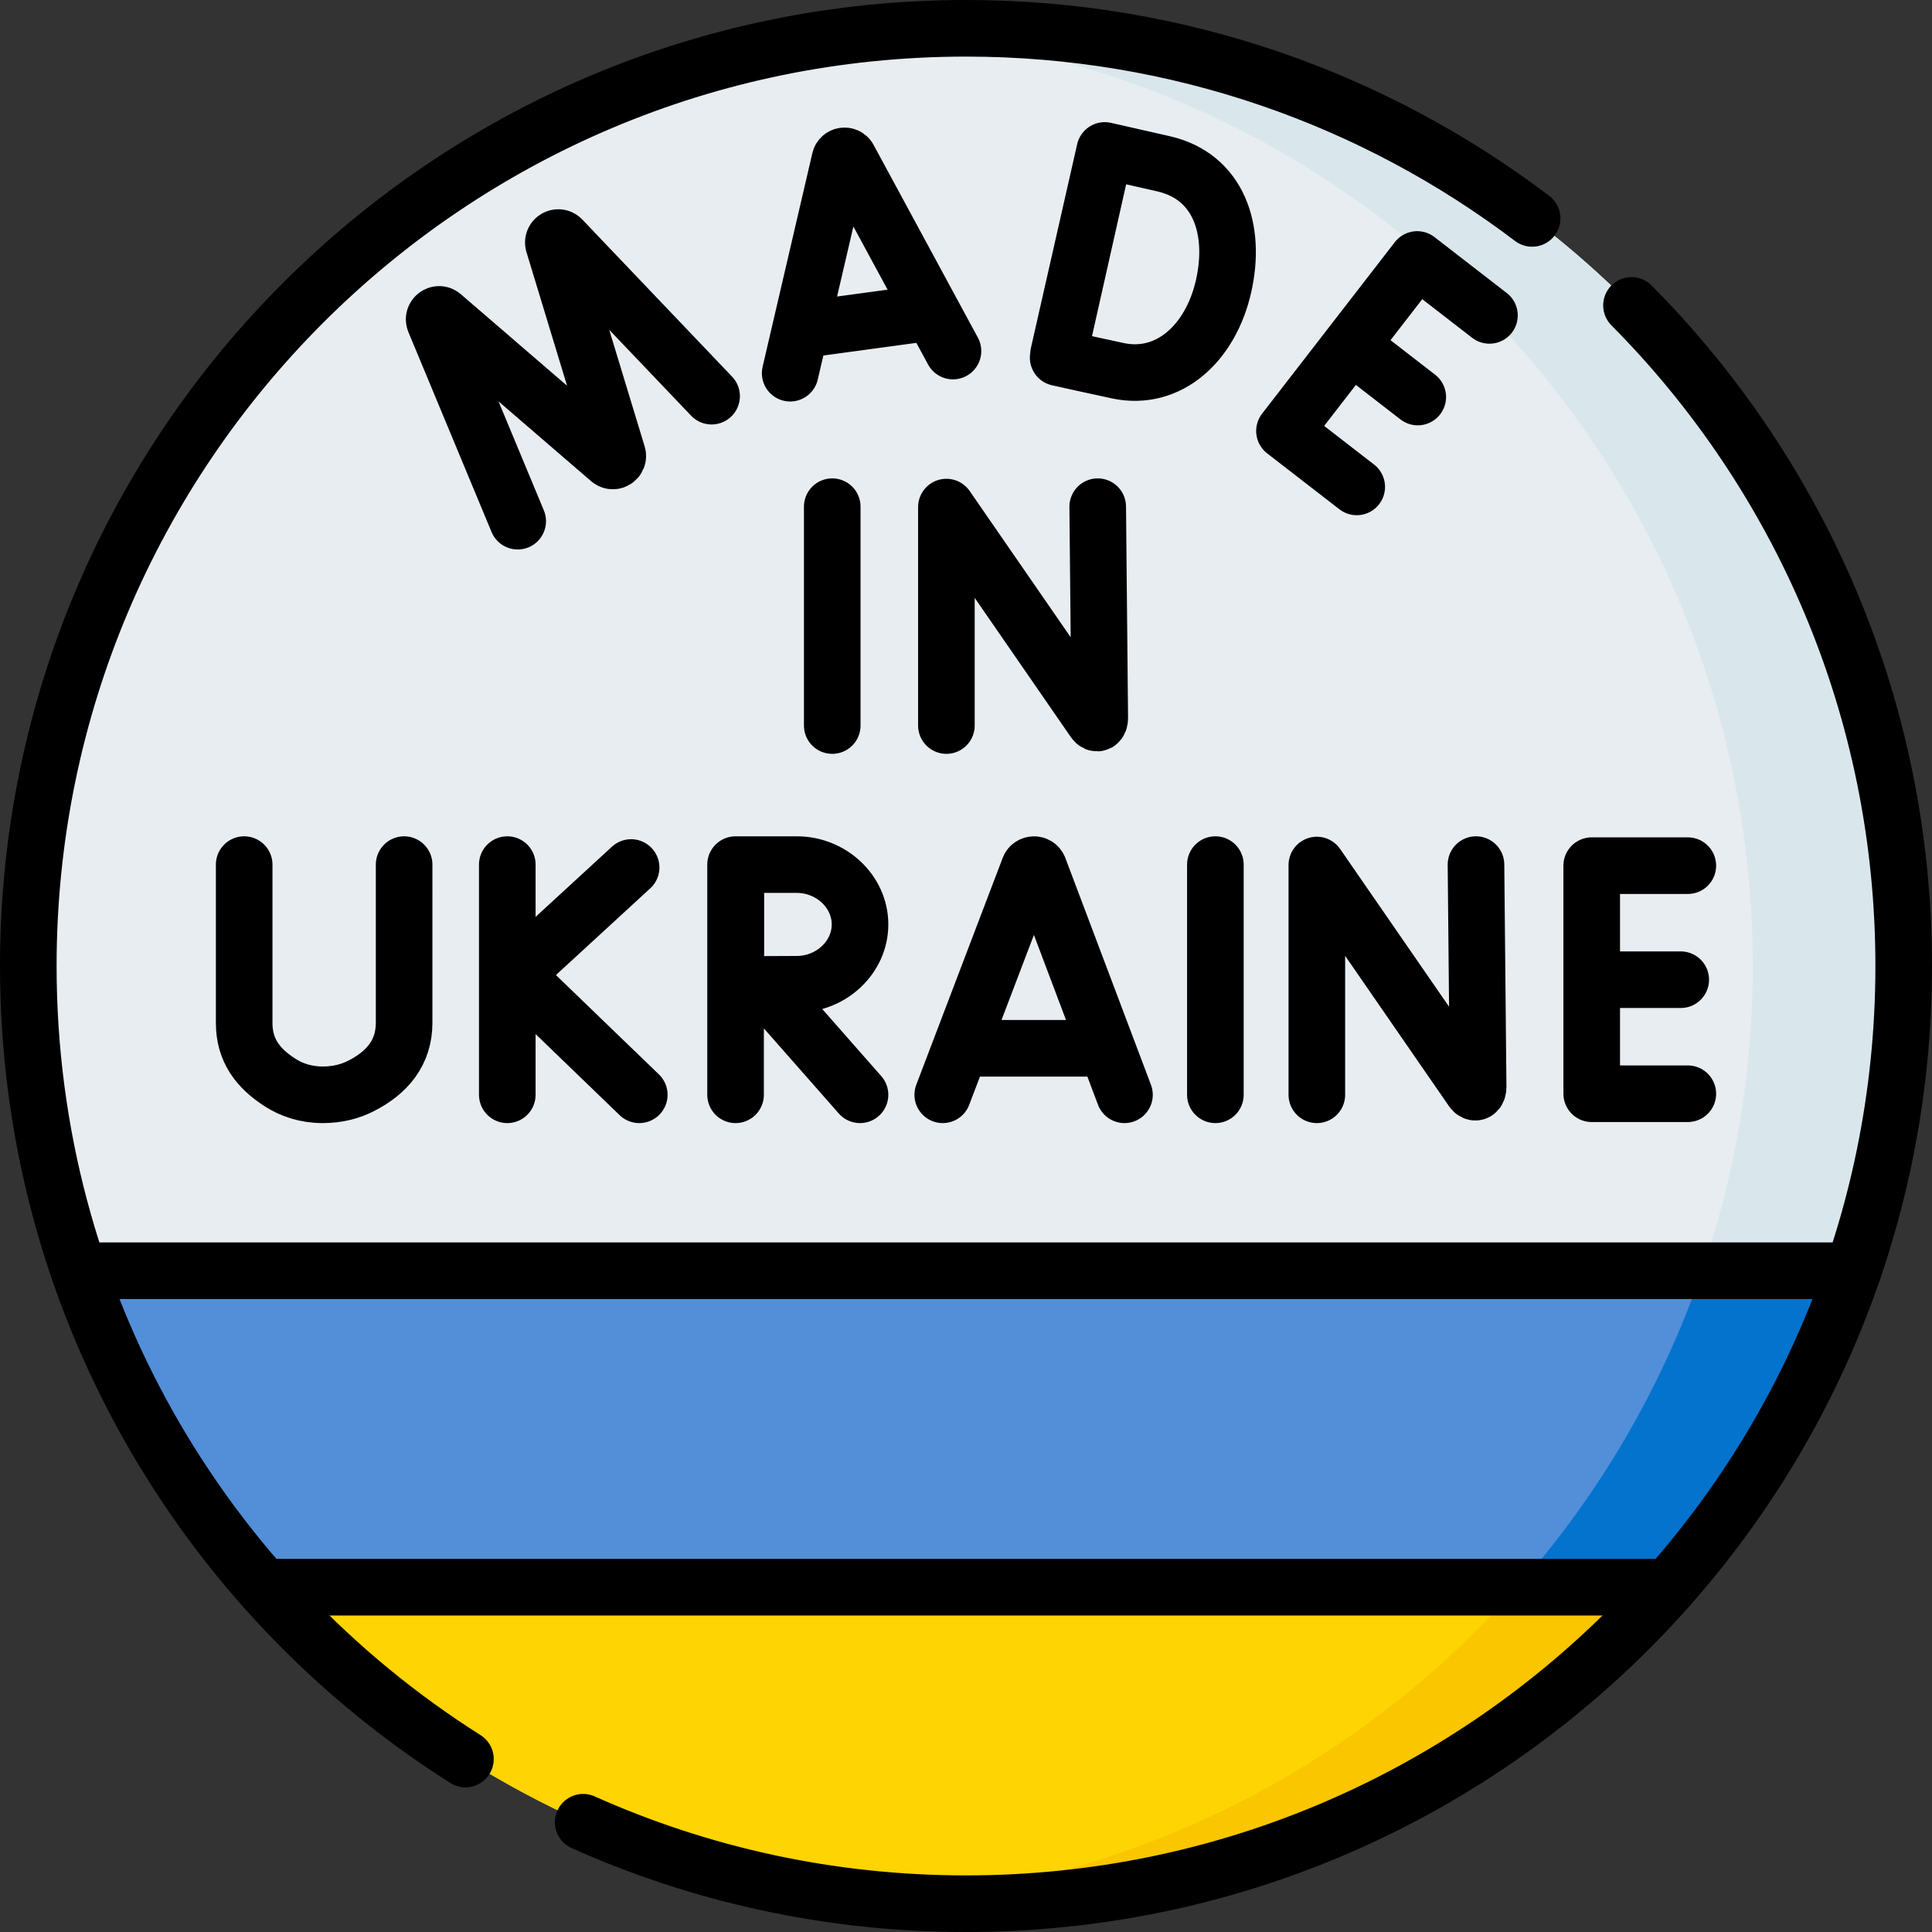 <svg xmlns="http://www.w3.org/2000/svg" version="1.1" xmlns:xlink="http://www.w3.org/1999/xlink" xmlns:svgjs="http://svgjs.com/svgjs" width="512" height="512" x="0" y="0" viewBox="0 0 512 512" style="enable-background:new 0 0 512 512" xml:space="preserve" class=""><rect x="0" y="0" width="512" height="512" fill="#333333" stroke="none"/><g><circle cx="256" cy="256" r="248.5" style="" fill="#e8edf2" data-original="#e8edf2" class=""></circle><path d="M256 7.5c-6.733 0-13.402.277-20 .803C363.889 18.489 464.5 125.491 464.5 256S363.889 493.511 236 503.697c6.598.525 13.267.803 20 .803 137.243 0 248.5-111.257 248.5-248.5S393.243 7.5 256 7.5z" style="" fill="#d9e7ec" data-original="#d9e7ec"></path><path d="M20.926 336.749C54.445 434.35 147.026 504.5 256 504.5s201.555-70.15 235.074-167.751H20.926z" style="" fill="#fed402" data-original="#fed402"></path><path d="M491.074 336.749h-39.997C419.628 428.317 336.188 495.717 236 503.697c.016.001.037.009.053.011 6.58.523 13.232.792 19.947.792 108.974 0 201.555-70.15 235.074-167.751z" style="" fill="#fac600" data-original="#fac600"></path><path d="M69.874 420.624h372.252c21.432-24.215 38.22-52.635 48.948-83.876H20.926c10.729 31.241 27.517 59.661 48.948 83.876z" style="" fill="#528fd8" data-original="#528fd8"></path><path d="M451.077 336.749c-10.728 31.237-27.502 59.663-48.933 83.876h39.982c21.432-24.215 38.22-52.635 48.948-83.876h-39.997z" style="" fill="#0473ce" data-original="#0473ce"></path><path d="M250.805 192.275v-57.892l39.14 56.677c.726 1.048 1.503.535 1.503-.74l-.542-56.045M220.552 134.275v58M209.405 98.9l13.193-56.665c.28-1.082 1.731-1.281 2.291-.314l27.659 51.112M213.12 87.337l32.791-4.459M137.195 138.119l-22.039-52.994c-.503-1.25.981-2.353 2.033-1.513l44.398 38.256c.987.788 2.408-.138 2.084-1.359l-16.986-55.903c-.345-1.302 1.263-2.214 2.204-1.251l39.691 41.633M394.72 83.584l-19.151-14.82-35.173 45.451 19.151 14.82M375.721 105.217 357.982 91.49M292.76 39.927l-12.244 53.94M324.254 75.874c-3.433 15.124-14.543 25.185-27.913 22.395-4.45-.929-15.917-3.486-15.917-3.486l12.347-54.913 15.545 3.529c14.608 3.315 19.371 17.352 15.938 32.475zM249.838 290.13l22.905-60.141c.468-1.144 2.088-1.146 2.558-.003l22.697 60.143M256.095 277.811h35.762M348.976 290.13v-60.886l41.165 59.609c.763 1.103 1.581.562 1.581-.779l-.57-58.944M134.438 229.13v61M167.252 229.899l-30.862 28.367 33.027 31.864M322.088 229.13v61M447.29 229.408h-25.468v60.443h25.468M445.412 259.63h-23.59M64.71 229.13v41.975c0 7.148 3.546 11.961 9.57 15.81 2.934 1.874 6.639 3.21 11.244 3.216 3.988.005 7.321-.918 10.077-2.306 7.02-3.535 11.496-8.904 11.496-16.764V229.13M202.289 261.016l25.624 29.114M194.933 229.13v61M227.913 244.983c0 8.755-7.677 15.853-16.75 15.853-4.5 0-16.153.07-16.153.07V229.13h16.153c9.073 0 16.75 7.097 16.75 15.853zM69.874 420.624h372.252M491.074 336.749H20.926" style="stroke-width:15;stroke-linecap:round;stroke-linejoin:round;stroke-miterlimit:10;" fill="none" stroke="#000000" stroke-width="15" stroke-linecap="round" stroke-linejoin="round" stroke-miterlimit="10" data-original="#000000" class=""></path><path d="M406.029 57.883C364.338 26.263 312.36 7.5 256 7.5 118.757 7.5 7.5 118.757 7.5 256c0 88.466 46.228 166.135 115.845 210.169M154.547 482.914C185.525 496.786 219.861 504.5 256 504.5c137.243 0 248.5-111.257 248.5-248.5 0-68.293-27.549-130.151-72.139-175.069" style="stroke-width:15;stroke-linecap:round;stroke-linejoin:round;stroke-miterlimit:10;" fill="none" stroke="#000000" stroke-width="15" stroke-linecap="round" stroke-linejoin="round" stroke-miterlimit="10" data-original="#000000" class=""></path></g></svg>